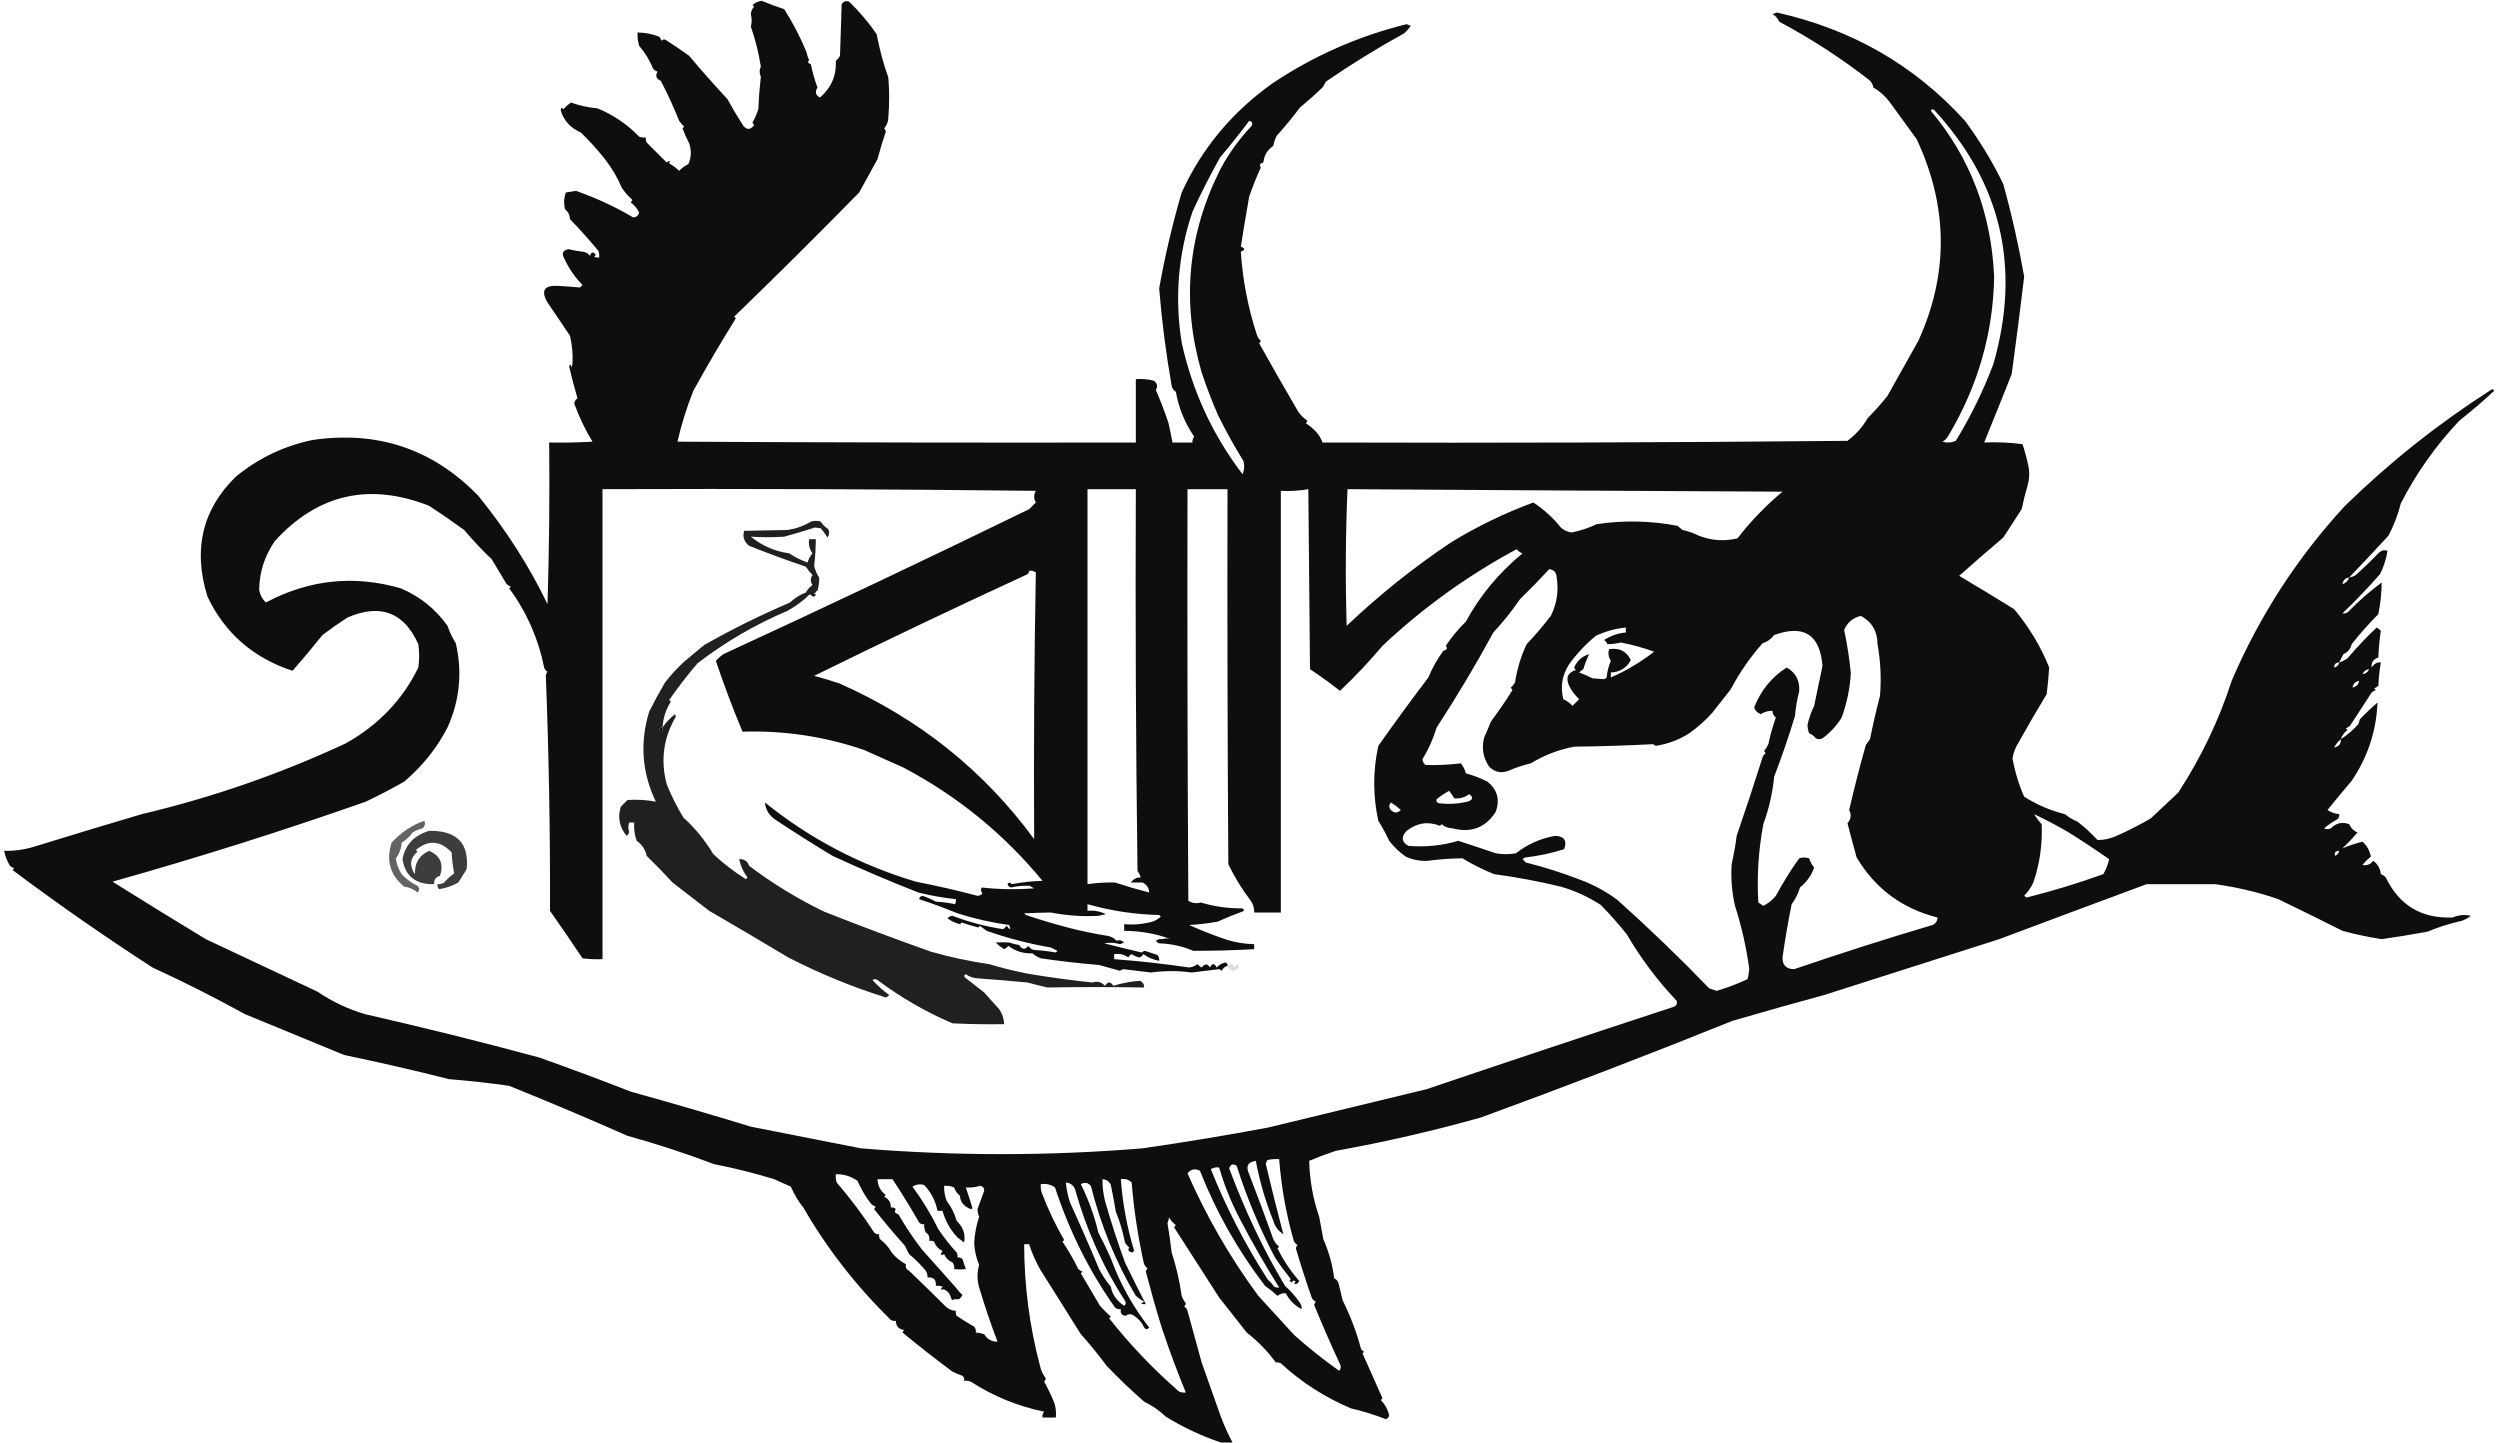 <?xml version="1.0" encoding="UTF-8"?>
<!DOCTYPE svg PUBLIC "-//W3C//DTD SVG 1.1//EN" "http://www.w3.org/Graphics/SVG/1.1/DTD/svg11.dtd">
<svg xmlns="http://www.w3.org/2000/svg" version="1.1" width="1500px" height="866px" style="shape-rendering:geometricPrecision; text-rendering:geometricPrecision; image-rendering:optimizeQuality; fill-rule:evenodd; clip-rule:evenodd" xmlns:xlink="http://www.w3.org/1999/xlink">
<g><path style="opacity:0.942" fill="#000000" d="M 1409.5,346.5 C 1410.92,346.291 1412.26,345.791 1413.5,345C 1418.32,340.682 1422.99,336.182 1427.5,331.5C 1429.17,330.11 1430.84,329.777 1432.5,330.5C 1431.74,335.421 1430.24,340.087 1428,344.5C 1420.84,352.663 1413.34,360.496 1405.5,368C 1407.05,368.333 1408.38,367.833 1409.5,366.5C 1415.48,360.361 1421.98,354.694 1429,349.5C 1428.95,355.84 1428.28,362.173 1427,368.5C 1421.38,374.128 1416.05,380.128 1411,386.5C 1410.36,389.328 1408.7,391.328 1406,392.5C 1405.15,394.193 1404.32,395.86 1403.5,397.5C 1405.26,396.928 1406.92,396.094 1408.5,395C 1414.02,388.478 1419.86,382.312 1426,376.5C 1426.92,377.047 1427.76,377.713 1428.5,378.5C 1427.71,383.781 1427.21,389.115 1427,394.5C 1423.95,395.519 1422.62,397.519 1423,400.5C 1424.53,398.154 1426.37,397.154 1428.5,397.5C 1427.72,402.113 1427.22,406.78 1427,411.5C 1426.25,412.126 1425.42,412.626 1424.5,413C 1424.83,413.333 1425.17,413.667 1425.5,414C 1424.58,414.374 1423.75,414.874 1423,415.5C 1418.68,422.121 1414.35,428.787 1410,435.5C 1409.25,436.126 1408.42,436.626 1407.5,437C 1407.83,437.333 1408.17,437.667 1408.5,438C 1406.54,439.451 1405.2,441.284 1404.5,443.5C 1408.42,440.98 1411.92,437.98 1415,434.5C 1415.33,433.5 1415.67,432.5 1416,431.5C 1419.32,428.012 1422.82,424.679 1426.5,421.5C 1425.81,438.584 1420.64,454.251 1411,468.5C 1406.02,474.357 1401.18,480.19 1396.5,486C 1398.65,487.411 1400.98,488.245 1403.5,488.5C 1403.72,489.675 1403.39,490.675 1402.5,491.5C 1399.59,493.066 1396.93,494.9 1394.5,497C 1395.83,497.667 1397.17,497.667 1398.5,497C 1401.67,493.801 1405.33,492.967 1409.5,494.5C 1410.5,496.816 1412.16,498.483 1414.5,499.5C 1411.65,502.844 1408.65,506.011 1405.5,509C 1409.35,507.387 1413.35,506.053 1417.5,505C 1420.2,507.403 1421.87,510.403 1422.5,514C 1420.63,515.44 1418.96,517.107 1417.5,519C 1420.09,519.462 1422.26,518.629 1424,516.5C 1426.64,518.467 1428.14,521.133 1428.5,524.5C 1429.67,524.919 1430.67,525.585 1431.5,526.5C 1439.56,543.218 1452.89,551.218 1471.5,550.5C 1475.13,548.967 1478.8,548.633 1482.5,549.5C 1480.84,550.828 1479.01,551.828 1477,552.5C 1469.96,554.068 1463.13,556.235 1456.5,559C 1447.26,560.699 1438.09,562.199 1429,563.5C 1421.09,562.285 1413.26,560.619 1405.5,558.5C 1392.73,552.073 1379.89,545.74 1367,539.5C 1354.93,535.316 1342.26,532.316 1329,530.5C 1315.39,530.515 1301.73,530.515 1288,530.5C 1258.49,541.422 1228.99,552.422 1199.5,563.5C 1164.5,574.67 1129.5,585.837 1094.5,597C 1076.16,602.003 1057.83,607.169 1039.5,612.5C 989.527,632.648 939.194,651.981 888.5,670.5C 859.84,678.556 830.84,685.222 801.5,690.5C 796.04,692.318 790.707,694.318 785.5,696.5C 785.841,708.338 787.841,719.505 791.5,730C 792.279,734.51 793.113,739.01 794,743.5C 797.38,751.208 799.547,759.041 800.5,767C 801.667,767.5 802.5,768.333 803,769.5C 803.912,772.982 804.745,776.482 805.5,780C 810.27,789.622 813.937,799.288 816.5,809C 816.905,809.945 817.572,810.612 818.5,811C 818.167,811.333 817.833,811.667 817.5,812C 821.429,820.961 825.429,829.961 829.5,839C 829.167,839.333 828.833,839.667 828.5,840C 830.904,842.503 832.571,845.503 833.5,849C 833.387,850.28 832.72,851.113 831.5,851.5C 824.674,848.836 817.674,846.669 810.5,845C 794.895,838.376 780.895,829.376 768.5,818C 767.552,817.517 766.552,817.351 765.5,817.5C 760.634,810.797 754.8,804.797 748,799.5C 742.489,792.461 736.989,785.461 731.5,778.5C 722.486,764.464 713.486,750.464 704.5,736.5C 704.709,735.914 705.043,735.414 705.5,735C 703.824,733.823 702.491,732.323 701.5,730.5C 701.167,731.667 700.833,732.833 700.5,734C 701.496,739.81 702.329,745.643 703,751.5C 705.764,759.987 707.764,768.654 709,777.5C 709.585,779.129 710.419,780.629 711.5,782C 711.355,782.772 711.022,783.439 710.5,784C 711.516,784.519 712.182,785.353 712.5,786.5C 715.335,796.836 718.169,807.169 721,817.5C 724.882,828.291 728.715,839.124 732.5,850C 734.562,855.378 736.895,860.545 739.5,865.5C 737.167,865.5 734.833,865.5 732.5,865.5C 720.914,861.582 709.914,856.416 699.5,850C 695.587,846.271 691.254,843.271 686.5,841C 678.723,834.226 671.223,827.059 664,819.5C 659.093,812.884 653.926,806.55 648.5,800.5C 640.161,787.124 631.994,774.124 624,761.5C 621.149,756.358 618.983,751.358 617.5,746.5C 616.5,746.5 615.5,746.5 614.5,746.5C 614.527,771.337 617.694,795.671 624,819.5C 624.591,822.275 625.758,824.775 627.5,827C 627.355,827.772 627.022,828.439 626.5,829C 628.754,833.075 630.754,837.241 632.5,841.5C 633.484,844.428 633.817,847.428 633.5,850.5C 630.833,850.5 628.167,850.5 625.5,850.5C 625.33,849.178 625.663,848.011 626.5,847C 610.67,843.749 596.004,837.749 582.5,829C 581.207,828.51 579.873,828.343 578.5,828.5C 578.719,827.325 578.386,826.325 577.5,825.5C 575.459,824.764 573.459,823.931 571.5,823C 561.217,815.379 551.217,807.546 541.5,799.5C 541.709,798.914 542.043,798.414 542.5,798C 539.228,797.563 537.561,795.73 537.5,792.5C 536.448,792.649 535.448,792.483 534.5,792C 513.604,771.483 496.104,748.983 482,724.5C 479.195,721.094 476.695,716.927 474.5,712C 471.167,710.5 467.833,709 464.5,707.5C 452.72,703.888 440.72,700.888 428.5,698.5C 411.452,692.04 394.119,686.373 376.5,681.5C 353.009,671.113 329.343,661.113 305.5,651.5C 293.556,649.789 281.556,648.456 269.5,647.5C 248.605,642.221 227.605,637.388 206.5,633C 186.667,624.833 166.833,616.667 147,608.5C 128.842,598.504 110.342,589.171 91.5,580.5C 62.761,561.906 34.761,542.406 7.5,522C 7.833,521.667 8.167,521.333 8.5,521C 7.584,520.626 6.75,520.126 6,519.5C 4.278,516.721 3.111,513.721 2.5,510.5C 8.63,510.635 14.63,509.801 20.5,508C 41.93,501.378 63.43,494.878 85,488.5C 127.345,478.497 168.178,464.33 207.5,446C 227.12,434.971 241.62,419.805 251,400.5C 251.667,395.833 251.667,391.167 251,386.5C 242.373,367.337 228.206,362.004 208.5,370.5C 203.345,373.829 198.345,377.329 193.5,381C 187.629,388.363 181.629,395.529 175.5,402.5C 151.84,394.636 134.84,379.803 124.5,358C 115.661,329.726 121.327,305.726 141.5,286C 155.046,274.893 170.379,267.56 187.5,264C 226.601,258.255 259.768,269.422 287,297.5C 303.811,318.231 317.645,339.897 328.5,362.5C 329.5,330.174 329.833,297.84 329.5,265.5C 338.173,265.666 346.84,265.5 355.5,265C 351.07,257.718 347.404,250.051 344.5,242C 344.759,240.739 345.426,239.739 346.5,239C 344.686,232.803 343.02,226.47 341.5,220C 341.944,218.238 342.444,218.405 343,220.5C 343.167,219.667 343.333,218.833 343.5,218C 343.79,212.479 343.29,206.979 342,201.5C 337.31,194.429 332.81,187.762 328.5,181.5C 324.419,174.472 326.419,171.139 334.5,171.5C 339.216,171.772 343.716,172.105 348,172.5C 348.5,172 349,171.5 349.5,171C 344.933,166.328 341.266,160.994 338.5,155C 336.837,152.073 337.67,150.239 341,149.5C 343.795,150.185 346.628,150.685 349.5,151C 351.402,151.199 352.902,152.033 354,153.5C 354.833,151 356,150.833 357.5,153C 357.167,153.333 356.833,153.667 356.5,154C 357.448,154.483 358.448,154.649 359.5,154.5C 359.657,153.127 359.49,151.793 359,150.5C 353.665,144.028 347.999,137.695 342,131.5C 341.887,129.026 340.887,127.026 339,125.5C 338.176,122.118 338.343,118.784 339.5,115.5C 341.5,115.167 343.5,114.833 345.5,114.5C 357.608,118.719 369.108,124.053 380,130.5C 381.871,130.291 383.038,129.291 383.5,127.5C 382.299,125.091 380.633,123.091 378.5,121.5C 378.709,120.914 379.043,120.414 379.5,120C 376.989,117.821 374.822,115.321 373,112.5C 370.604,106.769 367.271,101.103 363,95.5C 358.508,89.842 353.674,84.509 348.5,79.5C 342.39,76.829 338.39,72.496 336.5,66.5C 336.393,64.621 336.893,64.288 338,65.5C 339.351,64.039 340.851,62.706 342.5,61.5C 347.609,63.353 352.942,64.52 358.5,65C 368.019,68.926 376.352,74.593 383.5,82C 384.793,82.49 386.127,82.657 387.5,82.5C 387.351,83.552 387.517,84.552 388,85.5C 392,89.5 396,93.5 400,97.5C 401.84,96.167 402.34,96.334 401.5,98C 403.679,99.257 405.679,100.757 407.5,102.5C 409.068,100.8 410.901,99.466 413,98.5C 414.809,94.43 414.975,90.264 413.5,86C 411.97,83.074 410.637,80.074 409.5,77C 409.833,76.667 410.167,76.333 410.5,76C 409.382,74.926 408.382,73.76 407.5,72.5C 404.193,64.237 400.526,56.237 396.5,48.5C 393.721,47.327 393.054,45.493 394.5,43C 393.584,42.626 392.75,42.126 392,41.5C 389.913,36.316 387.08,31.65 383.5,27.5C 382.731,24.885 382.397,22.219 382.5,19.5C 386.979,19.536 391.312,20.369 395.5,22C 396.126,22.75 396.626,23.584 397,24.5C 397.718,23.549 398.551,23.383 399.5,24C 404.262,27.019 408.928,30.185 413.5,33.5C 420.968,42.387 428.635,51.053 436.5,59.5C 439.468,64.964 442.634,70.297 446,75.5C 448.253,78.095 450.42,77.928 452.5,75C 452.043,74.586 451.709,74.086 451.5,73.5C 452.964,70.934 454.131,68.267 455,65.5C 455.266,58.976 455.766,52.476 456.5,46C 455.555,43.911 455.555,41.911 456.5,40C 455.222,31.741 453.222,23.741 450.5,16C 451.154,13.615 451.154,11.115 450.5,8.5C 450.649,6.68 451.316,5.18 452.5,4C 452.167,3.667 451.833,3.333 451.5,3C 453.062,1.622 454.895,0.789 457,0.5C 461.51,2.347 466.01,4.014 470.5,5.5C 475.532,13.266 480.032,21.933 484,31.5C 484.273,33.101 484.773,34.601 485.5,36C 484.396,37.131 484.729,37.965 486.5,38.5C 487.457,43.29 488.79,47.956 490.5,52.5C 488.835,55.177 489.335,57.177 492,58.5C 498.76,52.653 501.927,45.32 501.5,36.5C 502.522,35.646 503.355,34.646 504,33.5C 504.333,23.167 504.667,12.833 505,2.5C 506.133,0.789 507.633,0.289 509.5,1C 515.696,7.02 521.196,13.52 526,20.5C 527.757,29.761 530.09,38.428 533,46.5C 533.667,54.5 533.667,62.5 533,70.5C 532.933,73.047 532.099,75.214 530.5,77C 531.022,77.561 531.355,78.228 531.5,79C 529.65,84.396 527.983,89.896 526.5,95.5C 522.868,102.146 519.201,108.812 515.5,115.5C 490.831,140.678 465.831,165.512 440.5,190C 440.833,190.333 441.167,190.667 441.5,191C 432.616,205.266 424.116,219.766 416,234.5C 411.998,244.502 408.831,254.668 406.5,265C 498.166,265.5 589.833,265.667 681.5,265.5C 681.5,252.833 681.5,240.167 681.5,227.5C 685.226,227.177 688.893,227.511 692.5,228.5C 694.439,230.122 694.772,231.956 693.5,234C 696.245,240.321 698.745,246.821 701,253.5C 701.945,257.494 702.778,261.494 703.5,265.5C 707.5,265.5 711.5,265.5 715.5,265.5C 715.33,264.178 715.663,263.011 716.5,262C 710.832,253.629 707.166,244.629 705.5,235C 704.151,234.228 703.318,233.061 703,231.5C 699.583,212.121 697.083,192.621 695.5,173C 698.969,153.593 703.469,134.427 709,115.5C 721.132,89 739.299,67.167 763.5,50C 788.225,33.468 815.058,21.634 844,14.5C 844.833,14.833 845.667,15.167 846.5,15.5C 845.352,17.149 844.019,18.649 842.5,20C 826.244,28.965 810.578,38.632 795.5,49C 794.929,50.205 794.262,51.372 793.5,52.5C 789.184,56.646 784.684,60.646 780,64.5C 775.562,70.39 770.895,76.057 766,81.5C 765.027,83.392 764.36,85.392 764,87.5C 760.491,89.84 758.491,93.173 758,97.5C 755.891,98.035 755.391,99.035 756.5,100.5C 753.881,106.183 751.548,112.017 749.5,118C 747.668,128.342 746.001,138.342 744.5,148C 747.167,149 747.167,150 744.5,151C 745.59,167.872 748.757,184.372 754,200.5C 754.44,202.076 755.273,203.41 756.5,204.5C 756.291,205.086 755.957,205.586 755.5,206C 762.717,218.938 770.05,231.771 777.5,244.5C 779.109,247.778 781.443,250.444 784.5,252.5C 784.291,253.086 783.957,253.586 783.5,254C 788.546,257.148 791.879,260.982 793.5,265.5C 898.502,265.833 1003.5,265.5 1108.5,264.5C 1113.73,260.477 1117.73,255.977 1120.5,251C 1124.74,246.713 1128.74,242.213 1132.5,237.5C 1138.67,226.496 1144.84,215.496 1151,204.5C 1169.28,164.368 1168.95,124.035 1150,83.5C 1144.7,76.277 1139.37,68.944 1134,61.5C 1131.29,57.788 1127.96,54.788 1124,52.5C 1123.73,50.671 1122.89,49.171 1121.5,48C 1104.65,34.859 1086.65,23.193 1067.5,13C 1066.69,11.028 1065.36,9.528 1063.5,8.5C 1064.33,8.167 1065.17,7.833 1066,7.5C 1111.13,17.522 1148.79,39.188 1179,72.5C 1188,84.7 1195.67,97.366 1202,110.5C 1207.06,128.798 1211.23,147.298 1214.5,166C 1212.18,185.511 1209.68,205.011 1207,224.5C 1201.71,237.839 1196.21,251.506 1190.5,265.5C 1198.2,265.169 1205.86,265.503 1213.5,266.5C 1214.93,270.761 1216.09,275.094 1217,279.5C 1217.83,283.541 1217.66,287.541 1216.5,291.5C 1215.14,296.11 1213.98,300.777 1213,305.5C 1209.27,311.21 1205.6,316.877 1202,322.5C 1193.11,330.039 1184.28,337.705 1175.5,345.5C 1186.48,352.016 1197.48,358.683 1208.5,365.5C 1217.6,376.46 1224.6,388.127 1229.5,400.5C 1229.21,405.631 1228.71,410.964 1228,416.5C 1221.82,426.704 1215.82,437.037 1210,447.5C 1208.77,449.866 1207.93,452.366 1207.5,455C 1208.91,462.959 1211.24,470.626 1214.5,478C 1222.01,482.801 1230.18,486.301 1239,488.5C 1241.26,490.38 1243.76,491.88 1246.5,493C 1250.83,496.326 1254.83,499.993 1258.5,504C 1262.45,504.023 1266.29,503.189 1270,501.5C 1277.03,498.399 1283.87,494.899 1290.5,491C 1296,485.833 1301.5,480.667 1307,475.5C 1320.8,454.252 1331.47,431.918 1339,408.5C 1355.73,369.478 1378.4,334.478 1407,303.5C 1433.83,277.325 1463,254.159 1494.5,234C 1495.33,233.312 1496,233.479 1496.5,234.5C 1489.82,240.704 1482.82,246.704 1475.5,252.5C 1461.5,267.342 1449.83,283.842 1440.5,302C 1438.66,309.185 1436.16,315.685 1433,321.5C 1425.19,329.96 1417.35,338.293 1409.5,346.5 Z M 1158.5,66.5 C 1158.9,65.475 1159.56,65.308 1160.5,66C 1200.86,109.783 1212.69,160.616 1196,218.5C 1189.93,234.557 1182.43,249.89 1173.5,264.5C 1170.89,265.652 1168.23,265.818 1165.5,265C 1167,264.167 1168.17,263 1169,261.5C 1186.76,231.667 1195.92,199.834 1196.5,166C 1194.75,127.736 1182.09,94.57 1158.5,66.5 Z M 749.5,72.5 C 751.225,72.843 751.725,73.843 751,75.5C 743.783,83.079 737.616,91.579 732.5,101C 712.56,140.299 708.727,181.132 721,223.5C 723.937,232.309 727.27,240.976 731,249.5C 735.621,258.768 740.621,267.768 746,276.5C 746.818,279.227 746.652,281.894 745.5,284.5C 727.571,260.985 715.404,234.651 709,205.5C 704.725,178.7 706.892,152.534 715.5,127C 720.588,115.925 726.088,105.092 732,94.5C 738.069,87.366 743.902,80.033 749.5,72.5 Z M 551.5,539.5 C 558.923,541.931 566.59,544.764 574.5,548C 584.597,551.216 594.93,553.549 605.5,555C 606.673,558.11 606.173,558.277 604,555.5C 603.333,556.167 602.667,556.833 602,557.5C 591.88,556.031 581.713,553.364 571.5,549.5C 570.263,549.556 569.263,550.056 568.5,551C 570.874,552.775 573.374,553.941 576,554.5C 576.333,554.167 576.667,553.833 577,553.5C 580.3,554.626 583.634,555.626 587,556.5C 587.333,556.167 587.667,555.833 588,555.5C 589.329,556.494 590.662,557.494 592,558.5C 604.492,562.902 617.325,566.235 630.5,568.5C 631.833,569.167 633.167,569.833 634.5,570.5C 634.167,570.833 633.833,571.167 633.5,571.5C 629.221,570.726 624.887,570.226 620.5,570C 618.939,569.682 617.772,568.849 617,567.5C 615.088,569.994 613.254,569.827 611.5,567C 609.444,566.689 607.444,566.189 605.5,565.5C 602.897,565.32 600.231,565.32 597.5,565.5C 598.945,567.063 600.611,568.396 602.5,569.5C 603.478,569.023 604.311,568.357 605,567.5C 609.189,570.728 614.022,572.228 619.5,572C 620.974,573.316 622.641,574.316 624.5,575C 636.125,576.699 647.791,578.032 659.5,579C 663.626,580.166 667.792,581.333 672,582.5C 672.561,581.978 673.228,581.645 674,581.5C 679.514,582.143 685.014,582.81 690.5,583.5C 698.831,582.401 706.997,582.401 715,583.5C 720.514,582.857 726.014,582.19 731.5,581.5C 732.086,581.709 732.586,582.043 733,582.5C 733.759,580.937 734.926,579.937 736.5,579.5C 736.631,578.624 736.298,577.957 735.5,577.5C 733.267,577.864 731.434,578.864 730,580.5C 728.667,577.833 727.333,577.833 726,580.5C 724.526,578.085 722.86,578.085 721,580.5C 720.05,579.978 719.216,579.311 718.5,578.5C 717.051,579.617 715.384,580.284 713.5,580.5C 698.78,578.321 683.78,576.654 668.5,575.5C 668.5,574.5 668.5,573.5 668.5,572.5C 671.711,572.012 674.544,572.679 677,574.5C 677.388,573.572 678.055,572.905 679,572.5C 680.396,573.394 681.896,574.061 683.5,574.5C 684.647,574.182 685.481,573.516 686,572.5C 688.865,574.515 692.032,575.848 695.5,576.5C 695.67,575.178 695.337,574.011 694.5,573C 692,572.167 689.5,571.333 687,570.5C 686.228,570.645 685.561,570.978 685,571.5C 677.496,569.749 669.996,567.916 662.5,566C 665.694,565.408 668.861,565.574 672,566.5C 672.833,566.167 673.667,565.833 674.5,565.5C 672.988,564.138 671.488,563.804 670,564.5C 668.527,562.864 666.693,561.864 664.5,561.5C 657.103,560.317 649.769,558.817 642.5,557C 633.428,554.652 624.428,551.985 615.5,549C 615.167,548.667 614.833,548.333 614.5,548C 619.926,547.741 625.26,547.574 630.5,547.5C 640.004,549.373 649.504,550.039 659,549.5C 660.5,549.167 662,548.833 663.5,548.5C 660.06,546.777 656.394,546.11 652.5,546.5C 652.5,545.167 652.5,543.833 652.5,542.5C 666.497,546.503 680.831,548.669 695.5,549C 695.833,549.333 696.167,549.667 696.5,550C 695.026,551.316 693.359,552.316 691.5,553C 685.753,554.513 680.086,555.013 674.5,554.5C 674.5,555.833 674.5,557.167 674.5,558.5C 684.385,558.555 693.719,560.222 702.5,563.5C 700.602,562.904 698.935,562.904 697.5,563.5C 696.022,563.238 694.689,563.571 693.5,564.5C 694.025,565.192 694.692,565.692 695.5,566C 702.677,566.234 709.51,567.734 716,570.5C 728.109,570.521 740.275,570.188 752.5,569.5C 752.5,568.5 752.5,567.5 752.5,566.5C 747.063,566.38 741.73,565.546 736.5,564C 728.681,561.394 721.014,558.394 713.5,555C 719.007,554.703 724.674,554.037 730.5,553C 735.764,550.648 741.097,548.482 746.5,546.5C 746.291,545.914 745.957,545.414 745.5,545C 736.961,545.114 728.628,543.947 720.5,541.5C 717.955,542.25 715.455,541.916 713,540.5C 712.5,458.167 712.333,375.834 712.5,293.5C 720.5,293.5 728.5,293.5 736.5,293.5C 736.333,368.501 736.5,443.501 737,518.5C 740.734,526.302 745.234,533.635 750.5,540.5C 751.946,542.618 752.613,544.951 752.5,547.5C 757.833,547.5 763.167,547.5 768.5,547.5C 768.5,463.167 768.5,378.833 768.5,294.5C 774.093,294.807 779.593,294.473 785,293.5C 785.333,329.5 785.667,365.5 786,401.5C 792.156,405.582 798.156,409.915 804,414.5C 812.952,406.044 821.452,397.044 829.5,387.5C 853.738,364.678 880.572,345.344 910,329.5C 910.903,330.701 912.069,331.535 913.5,332C 899.205,343.823 887.872,357.49 879.5,373C 875.024,377.322 871.024,382.155 867.5,387.5C 868.609,388.965 868.109,389.965 866,390.5C 862.371,395.447 859.371,400.78 857,406.5C 846.744,420.027 836.744,433.694 827,447.5C 823.701,462.514 823.701,477.514 827,492.5C 829.431,496.363 831.598,500.363 833.5,504.5C 836.38,508.215 839.713,511.381 843.5,514C 847.631,515.867 851.964,516.7 856.5,516.5C 863.494,515.554 870.494,515.054 877.5,515C 883.554,518.694 889.888,521.861 896.5,524.5C 910.045,526.312 923.378,528.812 936.5,532C 945.077,534.473 953.077,538.139 960.5,543C 966.047,548.67 971.214,554.503 976,560.5C 984.448,574.954 994.448,588.288 1006,600.5C 1006.51,601.996 1006.01,603.163 1004.5,604C 954.871,620.278 905.371,636.778 856,653.5C 824.382,661.154 792.716,668.821 761,676.5C 735.997,681.191 710.83,685.358 685.5,689C 629.165,693.637 572.832,693.637 516.5,689C 494.498,684.666 472.498,680.333 450.5,676C 426.669,668.706 402.669,661.706 378.5,655C 360.299,647.877 341.966,641.043 323.5,634.5C 288.898,625.141 254.065,616.475 219,608.5C 208.758,605.461 199.258,600.961 190.5,595C 168.24,584.539 145.907,574.039 123.5,563.5C 104.612,552.061 85.945,540.561 67.5,529C 118.737,514.599 169.404,498.599 219.5,481C 227.315,477.259 234.982,473.259 242.5,469C 253.542,459.572 262.209,448.738 268.5,436.5C 275.825,420.288 277.491,403.454 273.5,386C 271.433,382.7 269.767,379.2 268.5,375.5C 261.354,365.408 252.021,357.908 240.5,353C 212.421,344.884 185.421,347.717 159.5,361.5C 157.358,359.43 156.024,356.93 155.5,354C 155.605,343.345 158.772,333.512 165,324.5C 190.767,296.397 221.6,289.397 257.5,303.5C 264.67,308.184 271.67,313.017 278.5,318C 284.033,324.512 289.533,330.346 295,335.5C 298,340.5 301,345.5 304,350.5C 304.75,351.126 305.584,351.626 306.5,352C 306.167,352.333 305.833,352.667 305.5,353C 310.893,360.282 315.393,368.115 319,376.5C 322.348,384.206 324.848,392.206 326.5,400.5C 326.818,401.647 327.484,402.481 328.5,403C 327.941,403.725 327.608,404.558 327.5,405.5C 329.313,452.411 330.146,499.411 330,546.5C 336.635,555.903 343.135,565.403 349.5,575C 353.486,575.499 357.486,575.666 361.5,575.5C 361.5,481.5 361.5,387.5 361.5,293.5C 448.169,293.167 534.836,293.5 621.5,294.5C 620.167,296.833 620.167,299.167 621.5,301.5C 620.209,302.825 618.876,304.158 617.5,305.5C 556.632,335.176 495.465,364.176 434,392.5C 432.321,393.682 430.821,395.015 429.5,396.5C 434.352,410.896 439.686,425.063 445.5,439C 470.549,438.231 494.882,441.898 518.5,450C 526.303,453.444 534.136,456.944 542,460.5C 574.427,477.617 602.26,500.283 625.5,528.5C 619.372,528.664 613.205,529.33 607,530.5C 606.107,529.289 605.274,529.289 604.5,530.5C 604.833,531.5 605.5,532.167 606.5,532.5C 610.185,531.637 614.019,531.303 618,531.5C 618.75,532.126 619.584,532.626 620.5,533C 609.923,533.819 599.423,533.652 589,532.5C 588.316,533.784 588.483,534.951 589.5,536C 588.737,536.944 587.737,537.444 586.5,537.5C 574.573,534.31 562.24,531.477 549.5,529C 515.938,518.976 485.771,503.142 459,481.5C 459.367,485.916 461.534,489.416 465.5,492C 476.685,499.424 488.018,506.591 499.5,513.5C 516.464,521.362 533.63,528.696 551,535.5C 558.404,537.357 565.904,538.69 573.5,539.5C 573.649,540.552 573.483,541.552 573,542.5C 569.255,541.703 565.421,541.203 561.5,541C 558.945,539.556 556.279,538.389 553.5,537.5C 552.287,537.747 551.62,538.414 551.5,539.5 Z M 652.5,293.5 C 662.167,293.5 671.833,293.5 681.5,293.5C 681.167,369.836 681.5,446.17 682.5,522.5C 683.357,523.736 684.023,525.069 684.5,526.5C 682.249,526.287 680.249,527.287 678.5,529.5C 680.826,529.514 683.16,529.514 685.5,529.5C 688.049,530.75 689.382,532.75 689.5,535.5C 682.69,533.752 675.857,531.752 669,529.5C 663.506,529.356 658.006,529.689 652.5,530.5C 652.5,451.5 652.5,372.5 652.5,293.5 Z M 808.5,293.5 C 895.291,294.078 982.291,294.578 1069.5,295C 1059.46,303.376 1050.46,312.709 1042.5,323C 1034.73,324.899 1027.07,324.399 1019.5,321.5C 1016.32,319.897 1012.99,318.731 1009.5,318C 1008.5,317.167 1007.5,316.333 1006.5,315.5C 990.361,312.402 974.194,312.069 958,314.5C 953.221,316.779 948.221,318.446 943,319.5C 940.516,319.174 938.349,318.174 936.5,316.5C 931.767,310.598 926.267,305.598 920,301.5C 902.736,307.869 886.236,315.869 870.5,325.5C 848.224,340.414 827.391,357.081 808,375.5C 807.176,348.095 807.343,320.761 808.5,293.5 Z M 929.5,341.5 C 932.346,341.809 933.846,343.475 934,346.5C 935.292,354.557 934.125,362.224 930.5,369.5C 925.65,375.795 920.817,381.462 916,386.5C 912.661,393.434 910.328,401.101 909,409.5C 908.355,410.646 907.522,411.646 906.5,412.5C 906.709,413.086 907.043,413.586 907.5,414C 903.444,420.526 899.111,426.86 894.5,433C 893.262,436.217 891.928,439.384 890.5,442.5C 888.857,448.808 889.857,454.642 893.5,460C 896.813,463.287 900.646,464.12 905,462.5C 909.36,460.602 913.86,459.102 918.5,458C 926.585,453.084 935.251,449.751 944.5,448C 960.407,447.825 976.241,447.325 992,446.5C 992.414,446.957 992.914,447.291 993.5,447.5C 1000.68,446.413 1007.34,443.913 1013.5,440C 1018.64,436.361 1023.31,432.194 1027.5,427.5C 1031.19,422.818 1034.85,418.151 1038.5,413.5C 1043.71,403.593 1050.04,394.427 1057.5,386C 1060.4,385.057 1062.73,383.39 1064.5,381C 1082.31,374.567 1091.98,380.733 1093.5,399.5C 1091.83,407.475 1090.17,415.475 1088.5,423.5C 1086.65,427.223 1085.32,431.056 1084.5,435C 1084.54,436.764 1084.88,438.431 1085.5,440C 1087.12,440.615 1088.45,441.615 1089.5,443C 1090.83,443.667 1092.17,443.667 1093.5,443C 1098.16,439.589 1101.99,435.422 1105,430.5C 1108.14,421.918 1109.97,413.085 1110.5,404C 1109.67,395.26 1108.34,386.594 1106.5,378C 1108.34,373.557 1111.68,370.723 1116.5,369.5C 1123.14,373.109 1126.48,378.776 1126.5,386.5C 1128.35,396.763 1128.85,407.097 1128,417.5C 1125.75,426.1 1123.75,434.767 1122,443.5C 1121.17,444.662 1120.34,445.829 1119.5,447C 1115.85,459.914 1112.52,472.914 1109.5,486C 1110.95,488.885 1110.61,491.551 1108.5,494C 1110.24,500.794 1112.07,507.628 1114,514.5C 1125.13,533.161 1141.29,545.161 1162.5,550.5C 1162.44,552.592 1161.44,554.092 1159.5,555C 1131.62,563.276 1103.96,572.109 1076.5,581.5C 1071.78,581.442 1069.44,579.109 1069.5,574.5C 1071.01,563.767 1072.84,553.101 1075,542.5C 1077.23,539.5 1078.9,536.167 1080,532.5C 1084.2,528.985 1087.03,524.985 1088.5,520.5C 1087.1,518.87 1086.1,517.036 1085.5,515C 1083.5,514.333 1081.5,514.333 1079.5,515C 1074.66,521.734 1069.99,529.234 1065.5,537.5C 1063.46,540.039 1060.96,542.039 1058,543.5C 1057,542.833 1056,542.167 1055,541.5C 1054.08,525.716 1055.08,510.05 1058,494.5C 1061.41,485.123 1063.58,475.623 1064.5,466C 1069.14,453.908 1073.31,441.741 1077,429.5C 1077.39,424.579 1078.22,419.746 1079.5,415C 1080.01,408.459 1077.51,403.625 1072,400.5C 1062.9,406.363 1056.4,414.363 1052.5,424.5C 1053.17,426.5 1054.5,427.833 1056.5,428.5C 1058.65,427.106 1060.98,426.44 1063.5,426.5C 1063.48,428.143 1064.15,429.476 1065.5,430.5C 1063.68,435.672 1062.18,441.006 1061,446.5C 1060.36,447.966 1059.53,449.3 1058.5,450.5C 1058.71,451.086 1059.04,451.586 1059.5,452C 1058.48,452.519 1057.82,453.353 1057.5,454.5C 1052.52,470.276 1047.35,485.943 1042,501.5C 1041.26,507.211 1040.26,512.878 1039,518.5C 1038.44,526.916 1039.11,535.249 1041,543.5C 1044.94,555.807 1047.78,568.307 1049.5,581C 1049.44,583.225 1049.1,585.392 1048.5,587.5C 1042.55,590.304 1036.39,592.638 1030,594.5C 1028.5,594 1027,593.5 1025.5,593C 1007.86,574.695 989.527,557.029 970.5,540C 963.743,534.955 956.41,530.955 948.5,528C 937.721,523.796 926.721,520.296 915.5,517.5C 914.833,516.833 914.167,516.167 913.5,515.5C 914,515.167 914.5,514.833 915,514.5C 923.033,513.608 930.866,511.942 938.5,509.5C 940.397,504.41 938.564,501.743 933,501.5C 924.28,503.071 916.447,506.571 909.5,512C 905.5,512.667 901.5,512.667 897.5,512C 890.046,509.427 882.546,506.927 875,504.5C 865.137,507.387 855.137,508.387 845,507.5C 840.874,505.089 840.54,502.089 844,498.5C 850.233,493.681 856.9,492.681 864,495.5C 864.333,495.167 864.667,494.833 865,494.5C 866.786,496.099 868.953,496.933 871.5,497C 882.712,499.934 891.378,496.601 897.5,487C 900.052,479.742 898.386,473.742 892.5,469C 888.349,466.878 884.016,465.211 879.5,464C 878.944,461.763 877.944,459.763 876.5,458C 869.549,458.853 862.549,459.186 855.5,459C 854.196,458.196 853.529,457.029 853.5,455.5C 856.942,449.979 859.776,443.646 862,436.5C 874.025,418.072 885.359,399.072 896,379.5C 901.792,373.277 907.126,366.61 912,359.5C 918.036,353.631 923.87,347.631 929.5,341.5 Z M 617.5,342.5 C 618.978,342.238 620.311,342.571 621.5,343.5C 620.514,396.891 620.181,450.224 620.5,503.5C 590.359,462.328 551.359,431.162 503.5,410C 498.551,408.346 493.551,406.846 488.5,405.5C 530.604,384.781 572.937,364.614 615.5,345C 616.756,344.583 617.423,343.75 617.5,342.5 Z M 1409.5,346.5 C 1408.83,348.5 1407.5,349.833 1405.5,350.5C 1405.83,348.167 1407.17,346.833 1409.5,346.5 Z M 964.5,386.5 C 967.054,386.505 969.721,386.171 972.5,385.5C 979.315,386.828 985.982,388.661 992.5,391C 984.425,397.26 975.758,402.426 966.5,406.5C 966.5,405.5 966.5,404.5 966.5,403.5C 972.01,403.253 976.01,400.753 978.5,396C 975.861,390.68 971.527,388.513 965.5,389.5C 964.696,391.836 965.029,394.17 966.5,396.5C 965.134,399.692 964.301,403.026 964,406.5C 963.586,406.957 963.086,407.291 962.5,407.5C 960.328,407.324 957.995,407.157 955.5,407C 952.918,405.667 950.251,404.5 947.5,403.5C 948.242,402.713 949.075,402.047 950,401.5C 950.946,398.353 952.113,395.353 953.5,392.5C 949.274,393.723 946.274,396.389 944.5,400.5C 944.709,401.086 945.043,401.586 945.5,402C 940.618,403.548 939.284,406.715 941.5,411.5C 943.025,414.563 945.025,417.23 947.5,419.5C 946.209,420.825 944.876,422.158 943.5,423.5C 941.932,421.8 940.099,420.466 938,419.5C 936.093,412.096 937.26,405.096 941.5,398.5C 946.175,392.093 951.509,386.427 957.5,381.5C 963.22,378.815 969.22,377.149 975.5,376.5C 975.5,377.5 975.5,378.5 975.5,379.5C 970.773,379.909 966.44,381.409 962.5,384C 963.381,384.708 964.047,385.542 964.5,386.5 Z M 1403.5,397.5 C 1403.14,399.19 1402.14,400.19 1400.5,400.5C 1400.5,398.5 1401.5,397.5 1403.5,397.5 Z M 1421.5,401.5 C 1420.74,403.262 1419.4,404.262 1417.5,404.5C 1418.26,402.738 1419.6,401.738 1421.5,401.5 Z M 1415.5,408.5 C 1415.04,410.773 1413.71,412.106 1411.5,412.5C 1411.96,410.227 1413.29,408.894 1415.5,408.5 Z M 397.5,436.5 C 397.671,439.797 397.005,440.131 395.5,437.5C 395.957,436.702 396.624,436.369 397.5,436.5 Z M 1404.5,443.5 C 1404.63,446.367 1403.3,448.033 1400.5,448.5C 1401.48,446.52 1402.82,444.853 1404.5,443.5 Z M 869.5,474.5 C 870.601,475.848 871.601,477.348 872.5,479C 875.762,479.335 878.762,478.502 881.5,476.5C 884.151,478.415 883.817,479.915 880.5,481C 874.881,482.299 869.214,482.632 863.5,482C 862.044,481.577 861.544,480.744 862,479.5C 864.426,477.548 866.926,475.881 869.5,474.5 Z M 834.5,481.5 C 836.581,482.727 838.581,484.227 840.5,486C 838.5,488 836.5,488 834.5,486C 833.272,484.51 833.272,483.01 834.5,481.5 Z M 1220.5,488.5 C 1227.28,491.725 1233.95,495.225 1240.5,499C 1248.95,504.27 1257.28,509.77 1265.5,515.5C 1264.79,518.673 1263.62,521.673 1262,524.5C 1246.93,529.918 1231.59,534.584 1216,538.5C 1215.5,538.167 1215,537.833 1214.5,537.5C 1216.78,535.173 1218.62,532.506 1220,529.5C 1223.88,518.139 1225.54,506.472 1225,494.5C 1223.23,492.581 1221.73,490.581 1220.5,488.5 Z M 1403.5,510.5 C 1403.25,511.922 1402.42,512.922 1401,513.5C 1400.48,511.511 1401.31,510.511 1403.5,510.5 Z M 774.5,767.5 C 773.453,768.078 773.62,768.744 775,769.5C 775.399,769.272 775.565,768.938 775.5,768.5C 776.239,768.369 776.906,768.536 777.5,769C 776.304,769.654 776.304,770.154 777.5,770.5C 778.5,770.167 779.167,769.5 779.5,768.5C 774.286,762.569 769.953,756.069 766.5,749C 766.833,748.667 767.167,748.333 767.5,748C 765.951,746.786 764.785,745.286 764,743.5C 759.323,730.473 754.49,717.473 749.5,704.5C 747.301,699.88 748.635,697.213 753.5,696.5C 755.803,708.852 759.303,720.852 764,732.5C 764.969,735.955 766.969,738.622 770,740.5C 766.434,726.994 762.934,712.994 759.5,698.5C 759.608,697.558 759.941,696.725 760.5,696C 762.81,695.503 765.143,695.337 767.5,695.5C 768.734,711.773 771.567,727.773 776,743.5C 776.318,745.061 777.151,746.228 778.5,747C 777.978,747.561 777.645,748.228 777.5,749C 780.443,758.951 783.61,768.784 787,778.5C 787.5,779.667 788.333,780.5 789.5,781C 788.978,781.561 788.645,782.228 788.5,783C 793.253,794.611 798.42,806.444 804,818.5C 804.781,819.944 804.614,821.277 803.5,822.5C 794.057,815.793 785.057,808.626 776.5,801C 769.279,793.117 762.113,785.284 755,777.5C 738.159,754.666 723.993,730.166 712.5,704C 714.569,701.453 717.069,700.953 720,702.5C 729.569,726.952 742.569,749.952 759,771.5C 761.669,773.34 764.169,775.34 766.5,777.5C 768.05,776.268 769.717,775.768 771.5,776C 773.676,780.21 776.843,783.377 781,785.5C 781.115,783.893 780.615,782.393 779.5,781C 777.009,777.501 774.175,774.334 771,771.5C 758.124,749.925 746.957,726.425 737.5,701C 738.333,698.5 739.833,698 742,699.5C 748.224,718.949 755.89,737.282 765,754.5C 767.969,758.97 771.136,763.304 774.5,767.5 Z M 760.5,767.5 C 746.907,746.307 735.574,724.307 726.5,701.5C 728.045,700.548 729.712,700.215 731.5,700.5C 734.605,711.243 738.772,721.576 744,731.5C 751.346,745.622 759.179,759.289 767.5,772.5C 766.448,772.649 765.448,772.483 764.5,772C 763.301,770.306 761.968,768.806 760.5,767.5 Z M 570.5,778.5 C 571.006,780.105 571.673,780.439 572.5,779.5C 573.5,779.5 574.5,779.5 575.5,779.5C 576.278,778.844 576.944,778.011 577.5,777C 575.982,775.649 574.649,774.149 573.5,772.5C 566.684,764.906 559.85,757.239 553,749.5C 547.911,742.867 543.244,735.867 539,728.5C 536.891,727.965 536.391,726.965 537.5,725.5C 536.675,724.614 535.675,724.281 534.5,724.5C 534.577,721.491 533.244,719.324 530.5,718C 530.833,717.667 531.167,717.333 531.5,717C 528.291,714.629 526.624,711.463 526.5,707.5C 529.5,707.5 532.5,707.5 535.5,707.5C 540.992,715.827 546.325,724.493 551.5,733.5C 552.325,734.386 553.325,734.719 554.5,734.5C 554.366,736.292 554.699,737.958 555.5,739.5C 557.256,740.552 557.923,742.219 557.5,744.5C 558.552,744.351 559.552,744.517 560.5,745C 561.364,747.562 563.031,749.395 565.5,750.5C 563.989,752.838 564.323,753.504 566.5,752.5C 567.5,754.833 569.167,756.5 571.5,757.5C 572.429,758.689 572.762,760.022 572.5,761.5C 575.114,761.705 577.448,761.705 579.5,761.5C 578.833,759.5 578.167,757.5 577.5,755.5C 576.675,754.614 575.675,754.281 574.5,754.5C 574.649,753.448 574.483,752.448 574,751.5C 569.932,747.105 566.265,742.438 563,737.5C 558.516,728.401 553.349,719.901 547.5,712C 549.695,710.627 552.029,710.294 554.5,711C 558.64,715.333 561.306,720.5 562.5,726.5C 563.5,726.5 564.5,726.5 565.5,726.5C 567.165,732.519 570.165,737.853 574.5,742.5C 575.833,743.5 577.167,744.5 578.5,745.5C 579.344,740.458 577.844,736.125 574,732.5C 572.766,728.141 570.766,724.141 568,720.5C 566.851,717.607 566.351,714.607 566.5,711.5C 568.591,711.318 570.591,711.652 572.5,712.5C 573.187,714.555 574.354,716.221 576,717.5C 576.121,721.191 578.287,723.858 582.5,725.5C 582.833,725.333 583.167,725.167 583.5,725C 582.25,720.751 580.916,716.584 579.5,712.5C 582.397,712.681 585.23,712.348 588,711.5C 589.732,711.734 590.566,712.734 590.5,714.5C 589.154,718.178 587.821,721.845 586.5,725.5C 586.551,727.1 586.884,728.6 587.5,730C 585.79,735.067 584.79,740.4 584.5,746C 584.783,750.622 585.783,754.955 587.5,759C 586.2,763.45 586.2,767.95 587.5,772.5C 590.768,783.422 594.435,794.256 598.5,805C 595.04,805.065 592.373,803.565 590.5,800.5C 588.883,799.962 587.216,799.629 585.5,799.5C 585.67,798.178 585.337,797.011 584.5,796C 580.909,793.988 577.409,791.821 574,789.5C 573.517,788.552 573.351,787.552 573.5,786.5C 571.217,786.392 569.217,785.559 567.5,784C 560.087,776.581 552.753,769.414 545.5,762.5C 543.896,761.713 543.229,760.38 543.5,758.5C 540.308,756.828 537.475,754.495 535,751.5C 533.223,748.332 530.889,745.665 528,743.5C 527.517,742.552 527.351,741.552 527.5,740.5C 526.325,740.719 525.325,740.386 524.5,739.5C 517.721,729.008 510.221,719.008 502,709.5C 501.506,707.866 501.34,706.199 501.5,704.5C 506.269,704.46 510.602,705.793 514.5,708.5C 516.547,713.194 519.047,717.528 522,721.5C 522.903,722.701 524.069,723.535 525.5,724C 525.043,724.414 524.709,724.914 524.5,725.5C 530.439,733.059 536.606,740.392 543,747.5C 543.739,749.221 544.573,750.887 545.5,752.5C 549.228,755.561 552.561,758.895 555.5,762.5C 556.246,763.736 556.579,765.07 556.5,766.5C 560.151,766.162 561.817,767.828 561.5,771.5C 562.873,771.343 564.207,771.51 565.5,772C 564.167,773.84 564.334,774.34 566,773.5C 568.446,774.445 569.946,776.111 570.5,778.5 Z M 675.5,789.5 C 677.035,788.212 678.701,788.212 680.5,789.5C 683.192,791.252 685.192,793.585 686.5,796.5C 687.5,797.833 688.5,797.833 689.5,796.5C 679.693,783.974 672.027,770.141 666.5,755C 664.206,749.814 661.706,744.648 659,739.5C 656.581,729.351 653.081,719.685 648.5,710.5C 650.736,709.188 652.736,709.521 654.5,711.5C 660.626,735.611 669.626,757.611 681.5,777.5C 683.028,778.861 684.695,780.028 686.5,781C 684.068,782.087 684.402,782.587 687.5,782.5C 683.262,774.341 679.095,766.008 675,757.5C 670.54,745.33 666.54,732.997 663,720.5C 661.925,716.23 661.425,711.897 661.5,707.5C 663.818,707.657 665.484,708.824 666.5,711C 667.607,716.308 668.607,721.642 669.5,727C 671.802,732.64 673.636,738.807 675,745.5C 675.645,746.646 676.478,747.646 677.5,748.5C 676.509,750.123 677.176,751.123 679.5,751.5C 679.833,751.167 680.167,750.833 680.5,750.5C 676.239,736.51 673.572,722.177 672.5,707.5C 675.079,707.083 677.246,707.75 679,709.5C 680.277,725.328 682.61,740.994 686,756.5C 686.199,758.402 687.033,759.902 688.5,761C 687.978,761.561 687.645,762.228 687.5,763C 690.424,774.19 693.591,785.357 697,796.5C 701.556,810.154 706.389,823.154 711.5,835.5C 710.127,835.657 708.793,835.49 707.5,835C 692.046,821.55 678.046,806.883 665.5,791C 665.833,790.667 666.167,790.333 666.5,790C 664.228,787.973 662.061,785.806 660,783.5C 656.243,777.048 652.41,770.548 648.5,764C 648.833,763.667 649.167,763.333 649.5,763C 648.584,762.626 647.75,762.126 647,761.5C 644.203,755.728 641.037,750.228 637.5,745C 637.833,744.667 638.167,744.333 638.5,744C 633.246,734.927 628.746,725.427 625,715.5C 624.506,713.866 624.34,712.199 624.5,710.5C 627.685,710.02 630.519,710.686 633,712.5C 641.682,738.893 653.682,762.893 669,784.5C 670.011,785.337 671.178,785.67 672.5,785.5C 672.088,787.973 673.088,789.306 675.5,789.5 Z M 639.5,709.5 C 642.148,709.738 643.982,711.072 645,713.5C 651.848,737.897 661.848,760.23 675,780.5C 675.749,781.635 675.583,782.635 674.5,783.5C 669.926,780.394 667.259,776.561 666.5,772C 663.804,768.785 661.471,765.285 659.5,761.5C 653.686,747.597 647.853,734.264 642,721.5C 640.717,717.586 639.884,713.586 639.5,709.5 Z"/></g>
<g><path style="opacity:0.004" fill="#000000" d="M 336.5,66.5 C 335.833,67.167 335.833,67.167 336.5,66.5 Z"/></g>
<g><path style="opacity:0.875" fill="#000000" d="M 490.5,354.5 C 489.833,354.5 489.5,354.833 489.5,355.5C 488.167,355.833 488.167,356.167 489.5,356.5C 489.007,358.49 487.84,358.49 486,356.5C 481.907,360.432 477.407,363.766 472.5,366.5C 453.118,374.689 435.118,385.189 418.5,398C 412.72,404.71 407.053,412.044 401.5,420C 401.833,420.333 402.167,420.667 402.5,421C 399.541,425.642 397.874,430.809 397.5,436.5C 399.528,433.53 402.028,430.864 405,428.5C 405.167,429 405.333,429.5 405.5,430C 398.081,442.605 396.248,456.105 400,470.5C 402.603,477.041 405.936,483.707 410,490.5C 417.044,496.885 423.044,504.218 428,512.5C 434.021,518.097 440.521,523.097 447.5,527.5C 447.833,527.167 448.167,526.833 448.5,526.5C 446.01,523.188 444.343,519.522 443.5,515.5C 446.488,515.329 448.488,516.662 449.5,519.5C 463.524,530.124 478.524,539.29 494.5,547C 515.711,555.403 537.044,563.403 558.5,571C 569.929,574.272 581.596,576.772 593.5,578.5C 600.025,580.465 607.359,582.299 615.5,584C 628.702,586.263 642.035,588.097 655.5,589.5C 658.38,588.512 660.88,589.179 663,591.5C 664.667,588.833 666.333,588.833 668,591.5C 673.119,589.857 678.452,588.857 684,588.5C 685.706,589.308 686.539,590.641 686.5,592.5C 667.488,592.154 648.154,592.154 628.5,592.5C 624.492,591.594 620.492,590.594 616.5,589.5C 606.314,588.525 596.314,587.692 586.5,587C 583.881,586.849 581.547,586.015 579.5,584.5C 578.479,585.002 578.312,585.668 579,586.5C 582.833,589.5 586.667,592.5 590.5,595.5C 593.464,598.801 596.464,602.134 599.5,605.5C 601.371,608.234 602.371,611.234 602.5,614.5C 592.161,614.666 581.828,614.5 571.5,614C 555.42,607.129 540.42,598.462 526.5,588C 525.5,587.333 524.5,587.333 523.5,588C 526.535,591.37 529.868,594.37 533.5,597C 532.975,597.692 532.308,598.192 531.5,598.5C 511.327,592.164 491.827,584.164 473,574.5C 457.23,565.033 441.396,555.699 425.5,546.5C 418.167,540.833 410.833,535.167 403.5,529.5C 398.488,523.988 393.321,518.655 388,513.5C 387.173,509.681 385.173,506.681 382,504.5C 380.763,500.94 380.263,497.273 380.5,493.5C 379.5,493.5 378.5,493.5 377.5,493.5C 376.851,495.477 376.851,497.31 377.5,499C 377.37,500.059 376.87,500.892 376,501.5C 371.646,496.331 370.479,490.498 372.5,484C 373.799,482.674 375.132,481.34 376.5,480C 382.278,479.608 387.944,479.942 393.5,481C 385.164,463.626 383.831,445.626 389.5,427C 392.482,421.04 395.649,415.207 399,409.5C 402.439,405.057 406.273,400.89 410.5,397C 414.5,393.667 418.5,390.333 422.5,387C 439.142,377.556 456.308,369.056 474,361.5C 476.791,358.869 479.958,356.869 483.5,355.5C 484.491,353.677 485.824,352.177 487.5,351C 486.167,349 486.167,347 487.5,345C 485.992,343.493 484.659,341.827 483.5,340C 472.06,336.139 460.727,331.973 449.5,327.5C 446.428,325.056 445.428,322.056 446.5,318.5C 455.108,318.363 463.775,318.196 472.5,318C 477.52,317.247 482.187,315.581 486.5,313C 488.5,312.333 490.5,312.333 492.5,313C 493.667,314.833 495.167,316.333 497,317.5C 497.798,319.259 497.631,320.926 496.5,322.5C 495.289,320.578 493.956,318.745 492.5,317C 491.333,316.833 490.167,316.667 489,316.5C 482.868,318.484 476.702,320.318 470.5,322C 463.804,322.441 457.137,322.441 450.5,322C 457.207,327.461 464.874,330.794 473.5,332C 476.895,334.26 480.562,336.093 484.5,337.5C 485.134,335.433 486.134,333.6 487.5,332C 485.679,329.544 485.012,326.711 485.5,323.5C 486.833,323.5 488.167,323.5 489.5,323.5C 489.453,328.811 489.12,334.144 488.5,339.5C 489.051,342.056 490.051,344.389 491.5,346.5C 491.563,349.133 491.229,351.799 490.5,354.5 Z M 397.5,436.5 C 396.624,436.369 395.957,436.702 395.5,437.5C 397.005,440.131 397.671,439.797 397.5,436.5 Z"/></g>
<g><path style="opacity:0.008" fill="#000000" d="M 490.5,354.5 C 491.757,355.623 491.424,356.289 489.5,356.5C 489.5,356.167 489.5,355.833 489.5,355.5C 490.167,355.5 490.5,355.167 490.5,354.5 Z"/></g>
<g><path style="opacity:0.612" fill="#000000" d="M 254.5,492.5 C 255.399,493.994 255.065,495.494 253.5,497C 251.385,497.557 249.385,498.391 247.5,499.5C 245.81,502.024 243.643,504.024 241,505.5C 240.819,509.044 239.652,512.21 237.5,515C 237.92,518.352 239.087,521.518 241,524.5C 243.785,527.479 246.952,529.812 250.5,531.5C 251.833,532.833 251.833,534.167 250.5,535.5C 248.205,533.52 245.539,532.353 242.5,532C 234.018,525.03 231.518,516.197 235,505.5C 240.566,499.487 247.066,495.154 254.5,492.5 Z"/></g>
<g><path style="opacity:0.761" fill="#000000" d="M 257.5,498.5 C 274.099,498.252 281.599,505.919 280,521.5C 278.342,524.161 276.676,526.827 275,529.5C 271.417,531.518 267.583,532.852 263.5,533.5C 262.614,532.675 262.281,531.675 262.5,530.5C 263.93,530.579 265.264,530.246 266.5,529.5C 268.269,527.443 270.269,525.61 272.5,524C 271.7,519.92 271.2,515.753 271,511.5C 264.21,504.267 257.043,503.767 249.5,510C 249.833,510.333 250.167,510.667 250.5,511C 245.96,514.985 245.46,519.485 249,524.5C 248.708,517.818 251.541,513.151 257.5,510.5C 264.158,513.362 266.325,518.362 264,525.5C 261.444,526.219 260.277,527.886 260.5,530.5C 249.486,530.774 243.153,525.774 241.5,515.5C 243.119,506.864 248.453,501.197 257.5,498.5 Z"/></g>
<g><path style="opacity:0.013" fill="#000000" d="M 584.5,532.5 C 587.087,533.307 587.587,534.641 586,536.5C 584.812,535.437 584.312,534.103 584.5,532.5 Z"/></g>
<g><path style="opacity:0.021" fill="#000000" d="M 551.5,539.5 C 549.907,540.867 548.574,540.534 547.5,538.5C 548,538.167 548.5,537.833 549,537.5C 550.011,538.056 550.844,538.722 551.5,539.5 Z"/></g>
<g><path style="opacity:0.007" fill="#000000" d="M 697.5,572.5 C 700.125,573.466 700.125,574.466 697.5,575.5C 696.438,574.575 696.438,573.575 697.5,572.5 Z"/></g>
<g><path style="opacity:0.132" fill="#000000" d="M 736.5,579.5 C 738.416,577.884 739.916,578.218 741,580.5C 741.743,578.355 742.576,578.189 743.5,580C 740.815,583.435 738.482,583.269 736.5,579.5 Z"/></g>
</svg>
